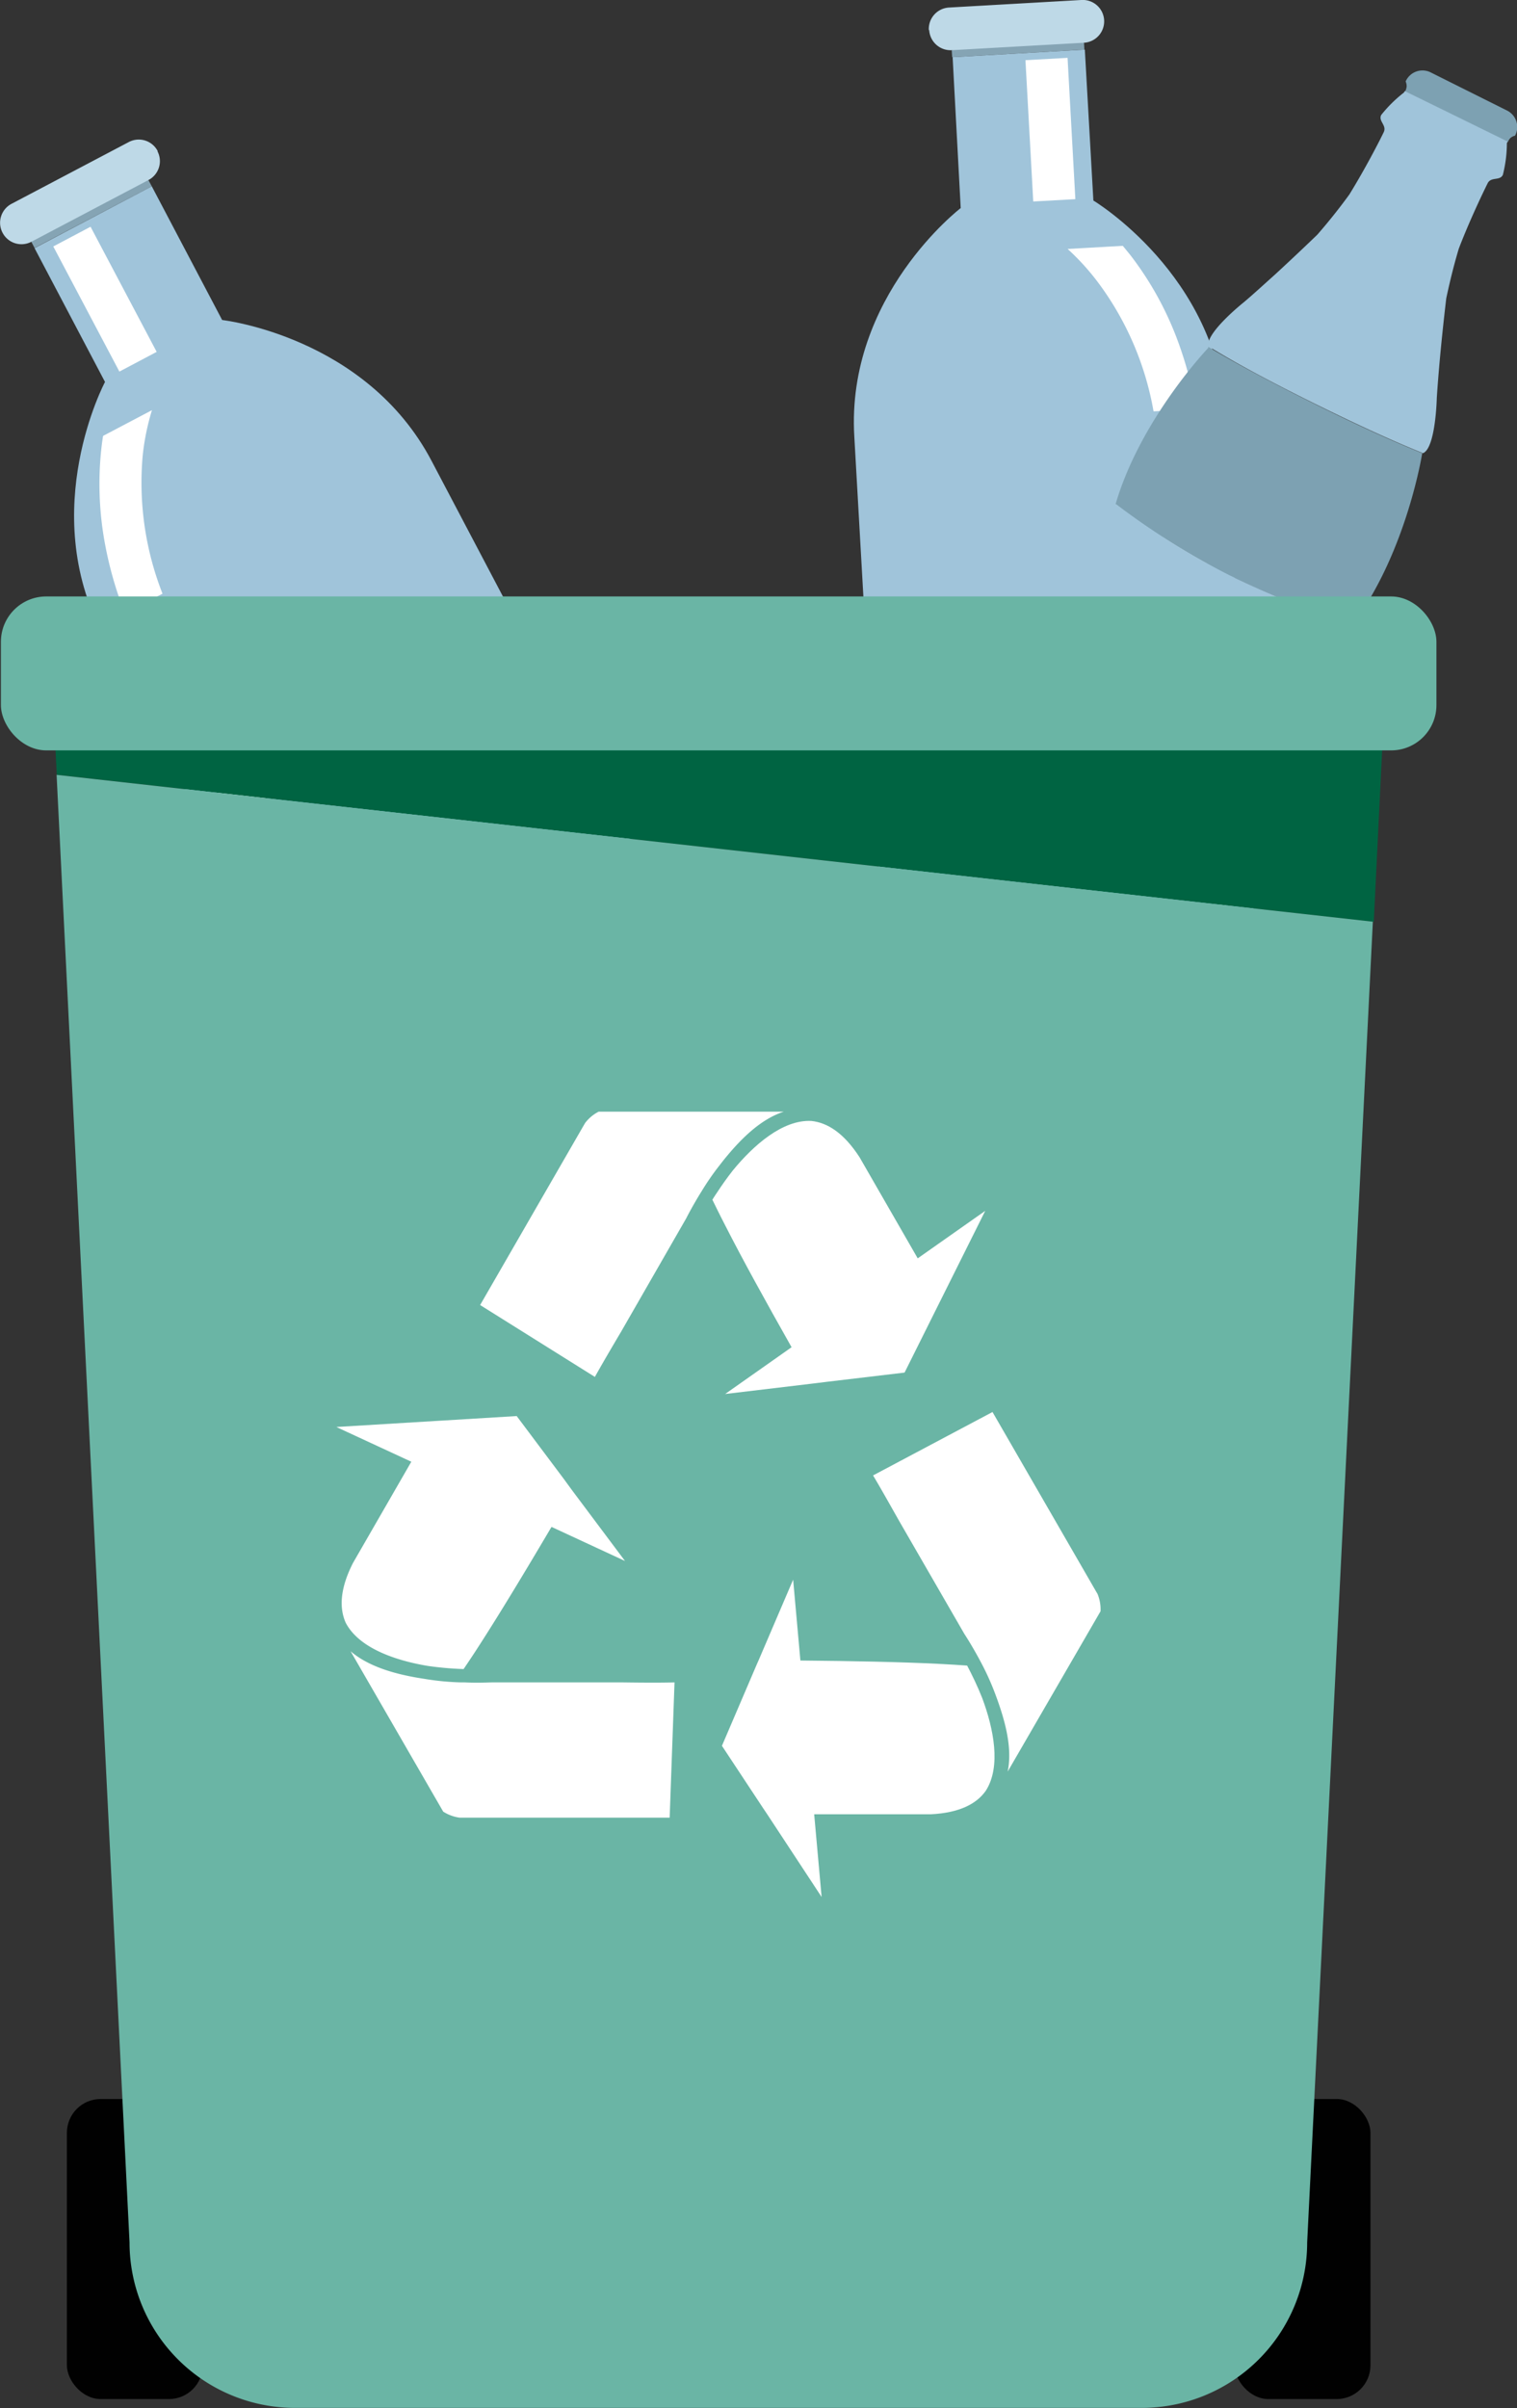 <svg id="Layer_1" data-name="Layer 1" xmlns="http://www.w3.org/2000/svg" viewBox="0 0 165.12 262.02"><rect x="0" y="0" width="165.12" height="262.02" fill="#333333" stroke="none"/><defs><style>.cls-1{fill:#85a4b4;}.cls-2{fill:#a0c4da;}.cls-3{fill:#bed9e7;}.cls-4{fill:#fff;}.cls-5{fill:#7da1b2;}.cls-6{fill:#010101;}.cls-7{fill:#006442;}.cls-8{fill:#6ab5a5;}</style></defs><title>img_0</title><polygon class="cls-1" points="103.59 5.46 111.78 2.82 111.79 2.2 112.65 2.54 114.11 2.07 114.23 3.17 117.99 4.65 118.03 5.4 103.64 6.22 103.59 5.46"/><path class="cls-2" d="M165.88,33.64,165,17.22l14.39-.82.93,16.42s13.5,8.09,14.37,23.41l3.61,63.6h0c.15,4-8.68,7.83-19.78,8.46s-20.31-2.13-20.61-6.17h0l-3.61-63.6C153.38,43.2,165.88,33.64,165.88,33.64Z" transform="translate(-61.31 -11)"/><path class="cls-3" d="M162.45,14.27a2.33,2.33,0,0,0,2.46,2.19l14.39-.81a2.33,2.33,0,0,0,2.19-2.46h0A2.33,2.33,0,0,0,179,11l-14.4.82a2.33,2.33,0,0,0-2.19,2.45Z" transform="translate(-61.31 -11)"/><rect class="cls-4" x="173.35" y="17.42" width="4.59" height="15.4" transform="translate(-62.43 -1.29) rotate(-3.16)"/><path class="cls-4" d="M180.85,41.76a26.32,26.32,0,0,0-3.33-3.67l6-.34c.27.32.55.67.82,1a35.35,35.35,0,0,1,5,8.9,41,41,0,0,1,2.14,7.85l-4.61.26A32.89,32.89,0,0,0,180.85,41.76Z" transform="translate(-61.31 -11)"/><path class="cls-4" d="M190.82,120.2l-3.35-59v-.11l4.58-.26s0,.07,0,.11l3.37,59.52s-4.12,5-17.84,5.73C177.59,126.21,189,123.33,190.82,120.2Z" transform="translate(-61.31 -11)"/><path class="cls-5" d="M225.73,26a1.26,1.26,0,0,1,.49-.24,2,2,0,0,0-.87-2.73L217,18.86a2,2,0,0,0-2.69,1,1.35,1.35,0,0,1,.11.54,1.52,1.52,0,0,1-.16.54l11.17,5.53A1.37,1.37,0,0,1,225.73,26Z" transform="translate(-61.31 -11)"/><path class="cls-5" d="M216.11,60.34l.09,0c-3.09-1.24-7-3-11.86-5.42s-8.76-4.52-11.51-6.18a.36.36,0,0,0,0,.11s-7.37,7.71-10.09,17a80.59,80.59,0,0,0,12.32,7.73A101,101,0,0,0,208.7,79a.82.82,0,0,0,0-.26C214.44,70.91,216.11,60.34,216.11,60.34Z" transform="translate(-61.31 -11)"/><path class="cls-2" d="M197.23,97.47c.13-.27.26-.52.38-.78.72-1.32,1.34-2.25,1.52-2.61.47-1,7.08-10.15,8.47-12.35A5.54,5.54,0,0,0,208.7,79a101,101,0,0,1-13.6-5.42,80.59,80.59,0,0,1-12.32-7.73s0,0,0,.06-.87.25-1.77,2.69-4.21,13.26-4.69,14.22c-.18.36-.55,1.44-1.18,2.83-.11.24-.23.48-.36.73-3,6.08-7,7.8-8.93,11.73-2.59,5.23-.62,9.59,9.8,14.76s15.08,4.08,17.67-1.15C195.26,107.75,194.22,103.54,197.23,97.47Z" transform="translate(-61.31 -11)"/><path class="cls-2" d="M204.34,54.89c4.89,2.42,8.77,4.18,11.86,5.42,1.38-.56,1.5-6,1.5-6,.09-1.42.22-3,.36-4.53.31-3.34.67-6.32.67-6.32h0c.29-1.36.74-3.33,1.37-5.42,1.19-3.1,2.65-6.12,3.13-7.09.37-.75,1.32-.24,1.66-.92a14.31,14.31,0,0,0,.44-3.43.64.64,0,0,1,.08-.2L214.22,20.9a.94.94,0,0,1-.11.18,14.43,14.43,0,0,0-2.46,2.43c-.34.68.64,1.12.27,1.88-.48,1-2,3.95-3.73,6.76-1.29,1.78-2.58,3.34-3.5,4.39h0s-2.16,2.09-4.63,4.36c-1.12,1-2.31,2.1-3.38,3,0,0-4.17,3.32-3.84,4.78C195.58,50.37,199.31,52.4,204.34,54.89Z" transform="translate(-61.31 -11)"/><polygon class="cls-1" points="16.16 19.6 7.79 21.55 7.46 21.03 6.89 21.76 5.4 22.11 5.86 23.11 3.41 26.31 3.76 26.98 16.52 20.27 16.16 19.6"/><path class="cls-2" d="M85.49,45.82,77.83,31.27,65.07,38l7.67,14.56S65.34,66.42,72.49,80l29.68,56.36h0c2,3.55,11.47,2.24,21.31-2.94s16.31-12.29,14.48-15.91h0L108.28,61.14C101.13,47.57,85.49,45.82,85.49,45.82Z" transform="translate(-61.31 -11)"/><path class="cls-3" d="M78.45,27.46a2.32,2.32,0,0,1-1,3.14L64.72,37.31a2.32,2.32,0,0,1-3.14-1h0a2.33,2.33,0,0,1,1-3.14l12.76-6.72a2.32,2.32,0,0,1,3.14,1Z" transform="translate(-61.31 -11)"/><rect class="cls-4" x="70.44" y="35.85" width="4.59" height="15.4" transform="translate(-73.23 28.04) rotate(-27.86)"/><path class="cls-4" d="M76.85,60.49a26.17,26.17,0,0,1,1-4.86l-5.32,2.8c-.07.42-.13.86-.18,1.31a35.64,35.64,0,0,0,.34,10.18,41.07,41.07,0,0,0,2.22,7.83L79,75.6A33,33,0,0,1,76.85,60.49Z" transform="translate(-61.31 -11)"/><path class="cls-4" d="M108.73,132.85,81.2,80.58l0-.09-4.06,2.14,0,.09,27.78,52.75s6.08,2.11,18.24-4.29C123.16,131.18,111.91,134.59,108.73,132.85Z" transform="translate(-61.31 -11)"/><rect class="cls-6" x="7.28" y="228.39" width="14.79" height="32.65" rx="3.68"/><rect class="cls-6" x="134.38" y="228.39" width="14.79" height="32.65" rx="3.68"/><path class="cls-7" d="M211.9,89.64c0-.24,0-.49,0-.73H67.2c0,.24,0,.49,0,.73l.29,5.67,143.35,16Z" transform="translate(-61.31 -11)"/><path class="cls-8" d="M67.47,95.31,75.41,255a18,18,0,0,0,18,18h92.18a18,18,0,0,0,18-18l7.15-143.71Z" transform="translate(-61.31 -11)"/><rect class="cls-8" x="0.1" y="64.9" width="156.25" height="16.75" rx="4.93"/><path class="cls-4" d="M147.47,157.59l-7.23,5.09,9.48-1.13.41-.05,1.21-.15,8.43-1,3.61-7.24.38-.76,4.79-9.6-7.35,5.17-6.33-11c-1.7-2.63-3.49-3.77-5.25-3.95-3.12-.16-6.29,2.64-8.54,5.38-.61.78-1.18,1.58-1.67,2.33-.2.29-.39.58-.56.86.17.36.36.74.56,1.14s.54,1.09.85,1.68C142.11,148,144.65,152.6,147.47,157.59Z" transform="translate(-61.31 -11)"/><path class="cls-4" d="M166.58,192.23c-.94-.07-2-.13-3.15-.19-4-.2-9.3-.31-15-.36l-.79-8.8-3.76,8.78-.17.38-.48,1.12-3.34,7.8,4.46,6.75.47.7,5.92,9-.81-9h12.68c3.12-.15,5-1.13,6-2.56,1.69-2.63.85-6.77-.39-10.09C167.71,194.47,167.12,193.26,166.58,192.23Z" transform="translate(-61.31 -11)"/><path class="cls-4" d="M181.1,186.32a4.41,4.41,0,0,0-.33-1.89l-.16-.27-11.27-19.52-13,6.9c.81,1.35,1.78,3.08,2.82,4.92l7.12,12.33c.25.38.83,1.3,1.52,2.56h0l.21.39a28.67,28.67,0,0,1,1.64,3.61c1,2.68,1.9,5.75,1.34,8.42Z" transform="translate(-61.31 -11)"/><path class="cls-4" d="M139.41,138.08l.59-.76c1.8-2.24,4-4.51,6.62-5.36H126.47a4.33,4.33,0,0,0-1.47,1.23l-.16.27L113.57,153l12.49,7.82c.77-1.38,1.77-3.09,2.85-4.91L136,143.57c.21-.42.72-1.38,1.46-2.6l0,0,.23-.37A28.53,28.53,0,0,1,139.41,138.08Z" transform="translate(-61.31 -11)"/><path class="cls-4" d="M107.89,192.27a36,36,0,0,0,3.88.34c.53-.78,1.12-1.66,1.74-2.63,2.2-3.41,4.92-7.91,7.83-12.84l8,3.71-5.72-7.64-.25-.34-.73-1-5.09-6.79-8.07.49-.85.05-10.71.65,8.16,3.78-6.34,11c-1.42,2.78-1.52,4.9-.8,6.52C100.39,190.35,104.4,191.69,107.89,192.27Z" transform="translate(-61.31 -11)"/><path class="cls-4" d="M129.15,194.06H114.91c-.46,0-1.54.07-3,0l0,0h-.44a28.79,28.79,0,0,1-4-.39c-2.84-.43-5.92-1.22-8-3l10.08,17.45a4.41,4.41,0,0,0,1.8.66h22.85l.53-14.72C133.24,194.1,131.26,194.09,129.15,194.06Z" transform="translate(-61.31 -11)"/></svg>